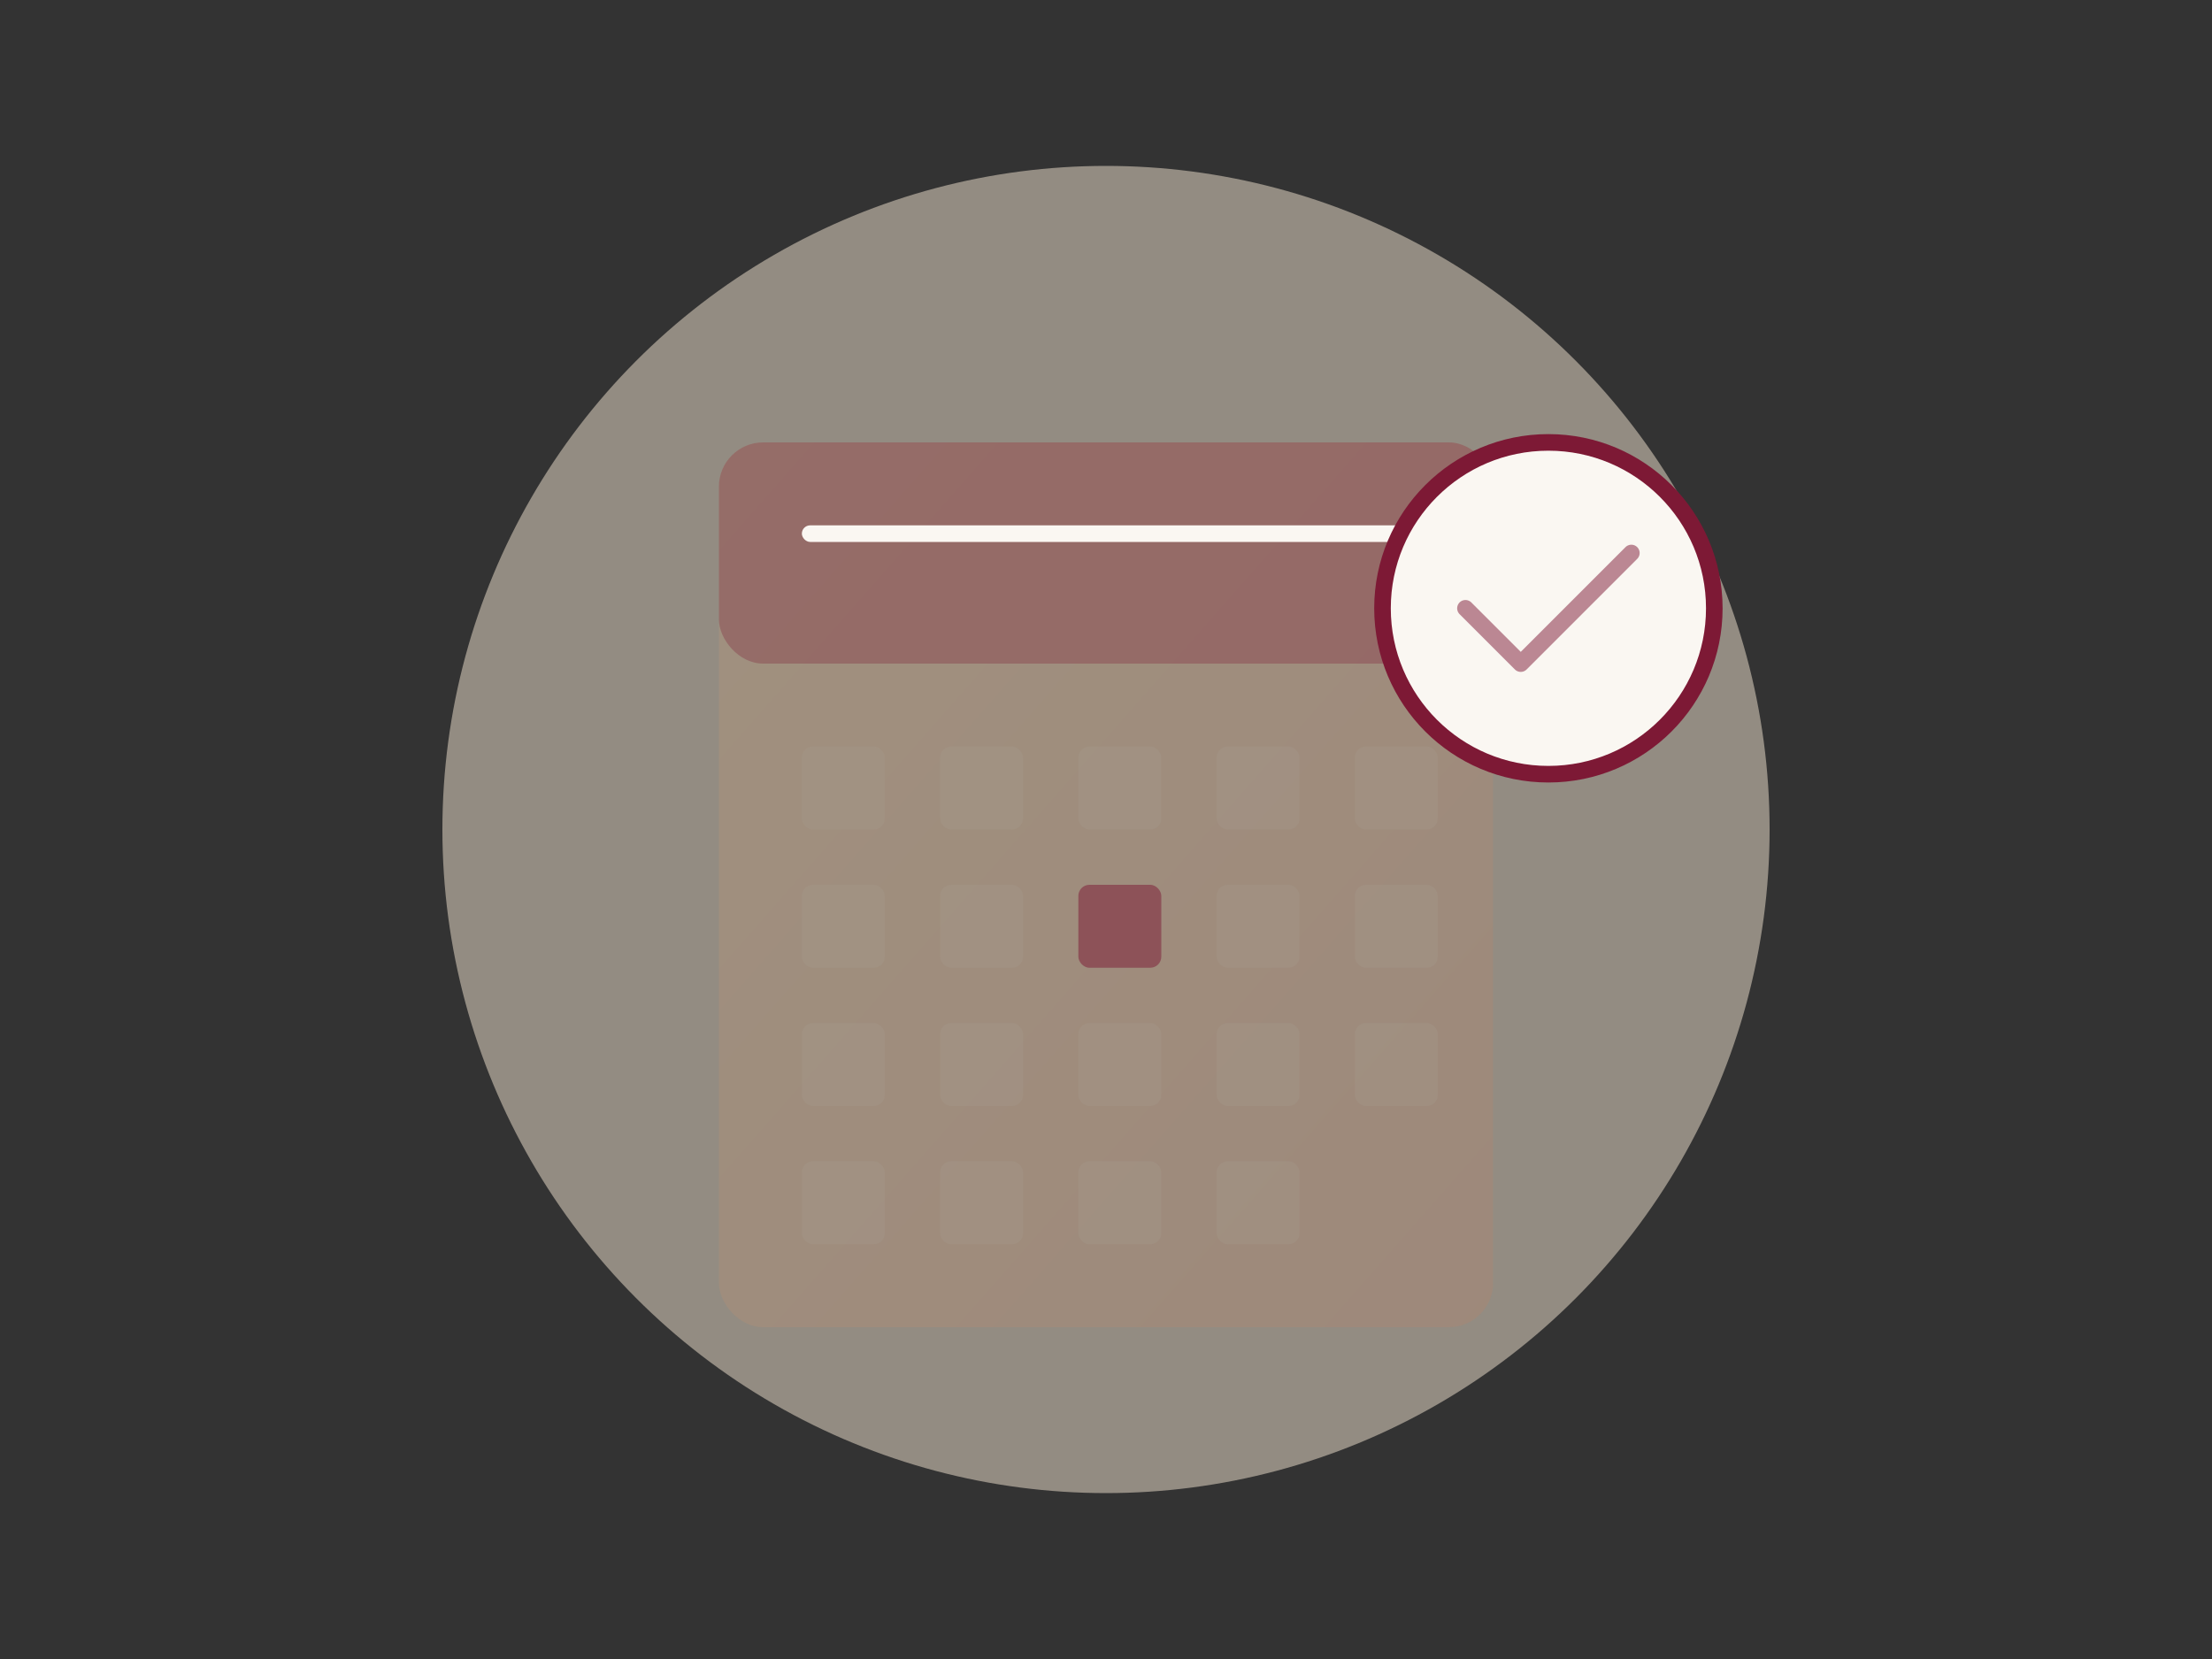 <svg width="400" height="300" viewBox="0 0 400 300" fill="none" xmlns="http://www.w3.org/2000/svg">
  <rect x="0" y="0" width="400" height="300" fill="#333333" stroke="none"/>
  <!-- Empty state illustration for no bookings -->
  <defs>
    <linearGradient id="calendarGradient" x1="0%" y1="0%" x2="100%" y2="100%">
      <stop offset="0%" style="stop-color:#D4A574;stop-opacity:1" />
      <stop offset="100%" style="stop-color:#C67B5C;stop-opacity:1" />
    </linearGradient>
  </defs>
  
  <!-- Background circle -->
  <circle cx="200" cy="150" r="120" fill="#F5E6D3" opacity="0.5"/>
  
  <!-- Calendar -->
  <rect x="130" y="80" width="140" height="160" rx="8" fill="url(#calendarGradient)" opacity="0.2"/>
  <rect x="130" y="80" width="140" height="40" rx="8" fill="#7D1935" opacity="0.3"/>
  
  <!-- Calendar header -->
  <rect x="145" y="95" width="110" height="3" rx="1.5" fill="#FAF7F2"/>
  
  <!-- Calendar grid -->
  <rect x="145" y="135" width="15" height="15" rx="2" fill="#A69A8E" opacity="0.3"/>
  <rect x="170" y="135" width="15" height="15" rx="2" fill="#A69A8E" opacity="0.3"/>
  <rect x="195" y="135" width="15" height="15" rx="2" fill="#A69A8E" opacity="0.3"/>
  <rect x="220" y="135" width="15" height="15" rx="2" fill="#A69A8E" opacity="0.3"/>
  <rect x="245" y="135" width="15" height="15" rx="2" fill="#A69A8E" opacity="0.3"/>
  
  <rect x="145" y="160" width="15" height="15" rx="2" fill="#A69A8E" opacity="0.3"/>
  <rect x="170" y="160" width="15" height="15" rx="2" fill="#A69A8E" opacity="0.3"/>
  <rect x="195" y="160" width="15" height="15" rx="2" fill="#7D1935" opacity="0.5"/>
  <rect x="220" y="160" width="15" height="15" rx="2" fill="#A69A8E" opacity="0.3"/>
  <rect x="245" y="160" width="15" height="15" rx="2" fill="#A69A8E" opacity="0.3"/>
  
  <rect x="145" y="185" width="15" height="15" rx="2" fill="#A69A8E" opacity="0.3"/>
  <rect x="170" y="185" width="15" height="15" rx="2" fill="#A69A8E" opacity="0.3"/>
  <rect x="195" y="185" width="15" height="15" rx="2" fill="#A69A8E" opacity="0.3"/>
  <rect x="220" y="185" width="15" height="15" rx="2" fill="#A69A8E" opacity="0.3"/>
  <rect x="245" y="185" width="15" height="15" rx="2" fill="#A69A8E" opacity="0.3"/>
  
  <rect x="145" y="210" width="15" height="15" rx="2" fill="#A69A8E" opacity="0.3"/>
  <rect x="170" y="210" width="15" height="15" rx="2" fill="#A69A8E" opacity="0.3"/>
  <rect x="195" y="210" width="15" height="15" rx="2" fill="#A69A8E" opacity="0.3"/>
  <rect x="220" y="210" width="15" height="15" rx="2" fill="#A69A8E" opacity="0.3"/>
  
  <!-- Empty checkmark overlay -->
  <circle cx="280" cy="110" r="30" fill="#FAF7F2" stroke="#7D1935" stroke-width="3"/>
  <path d="M 265 110 L 275 120 L 295 100" stroke="#7D1935" stroke-width="3" stroke-linecap="round" stroke-linejoin="round" fill="none" opacity="0.5"/>
</svg>
